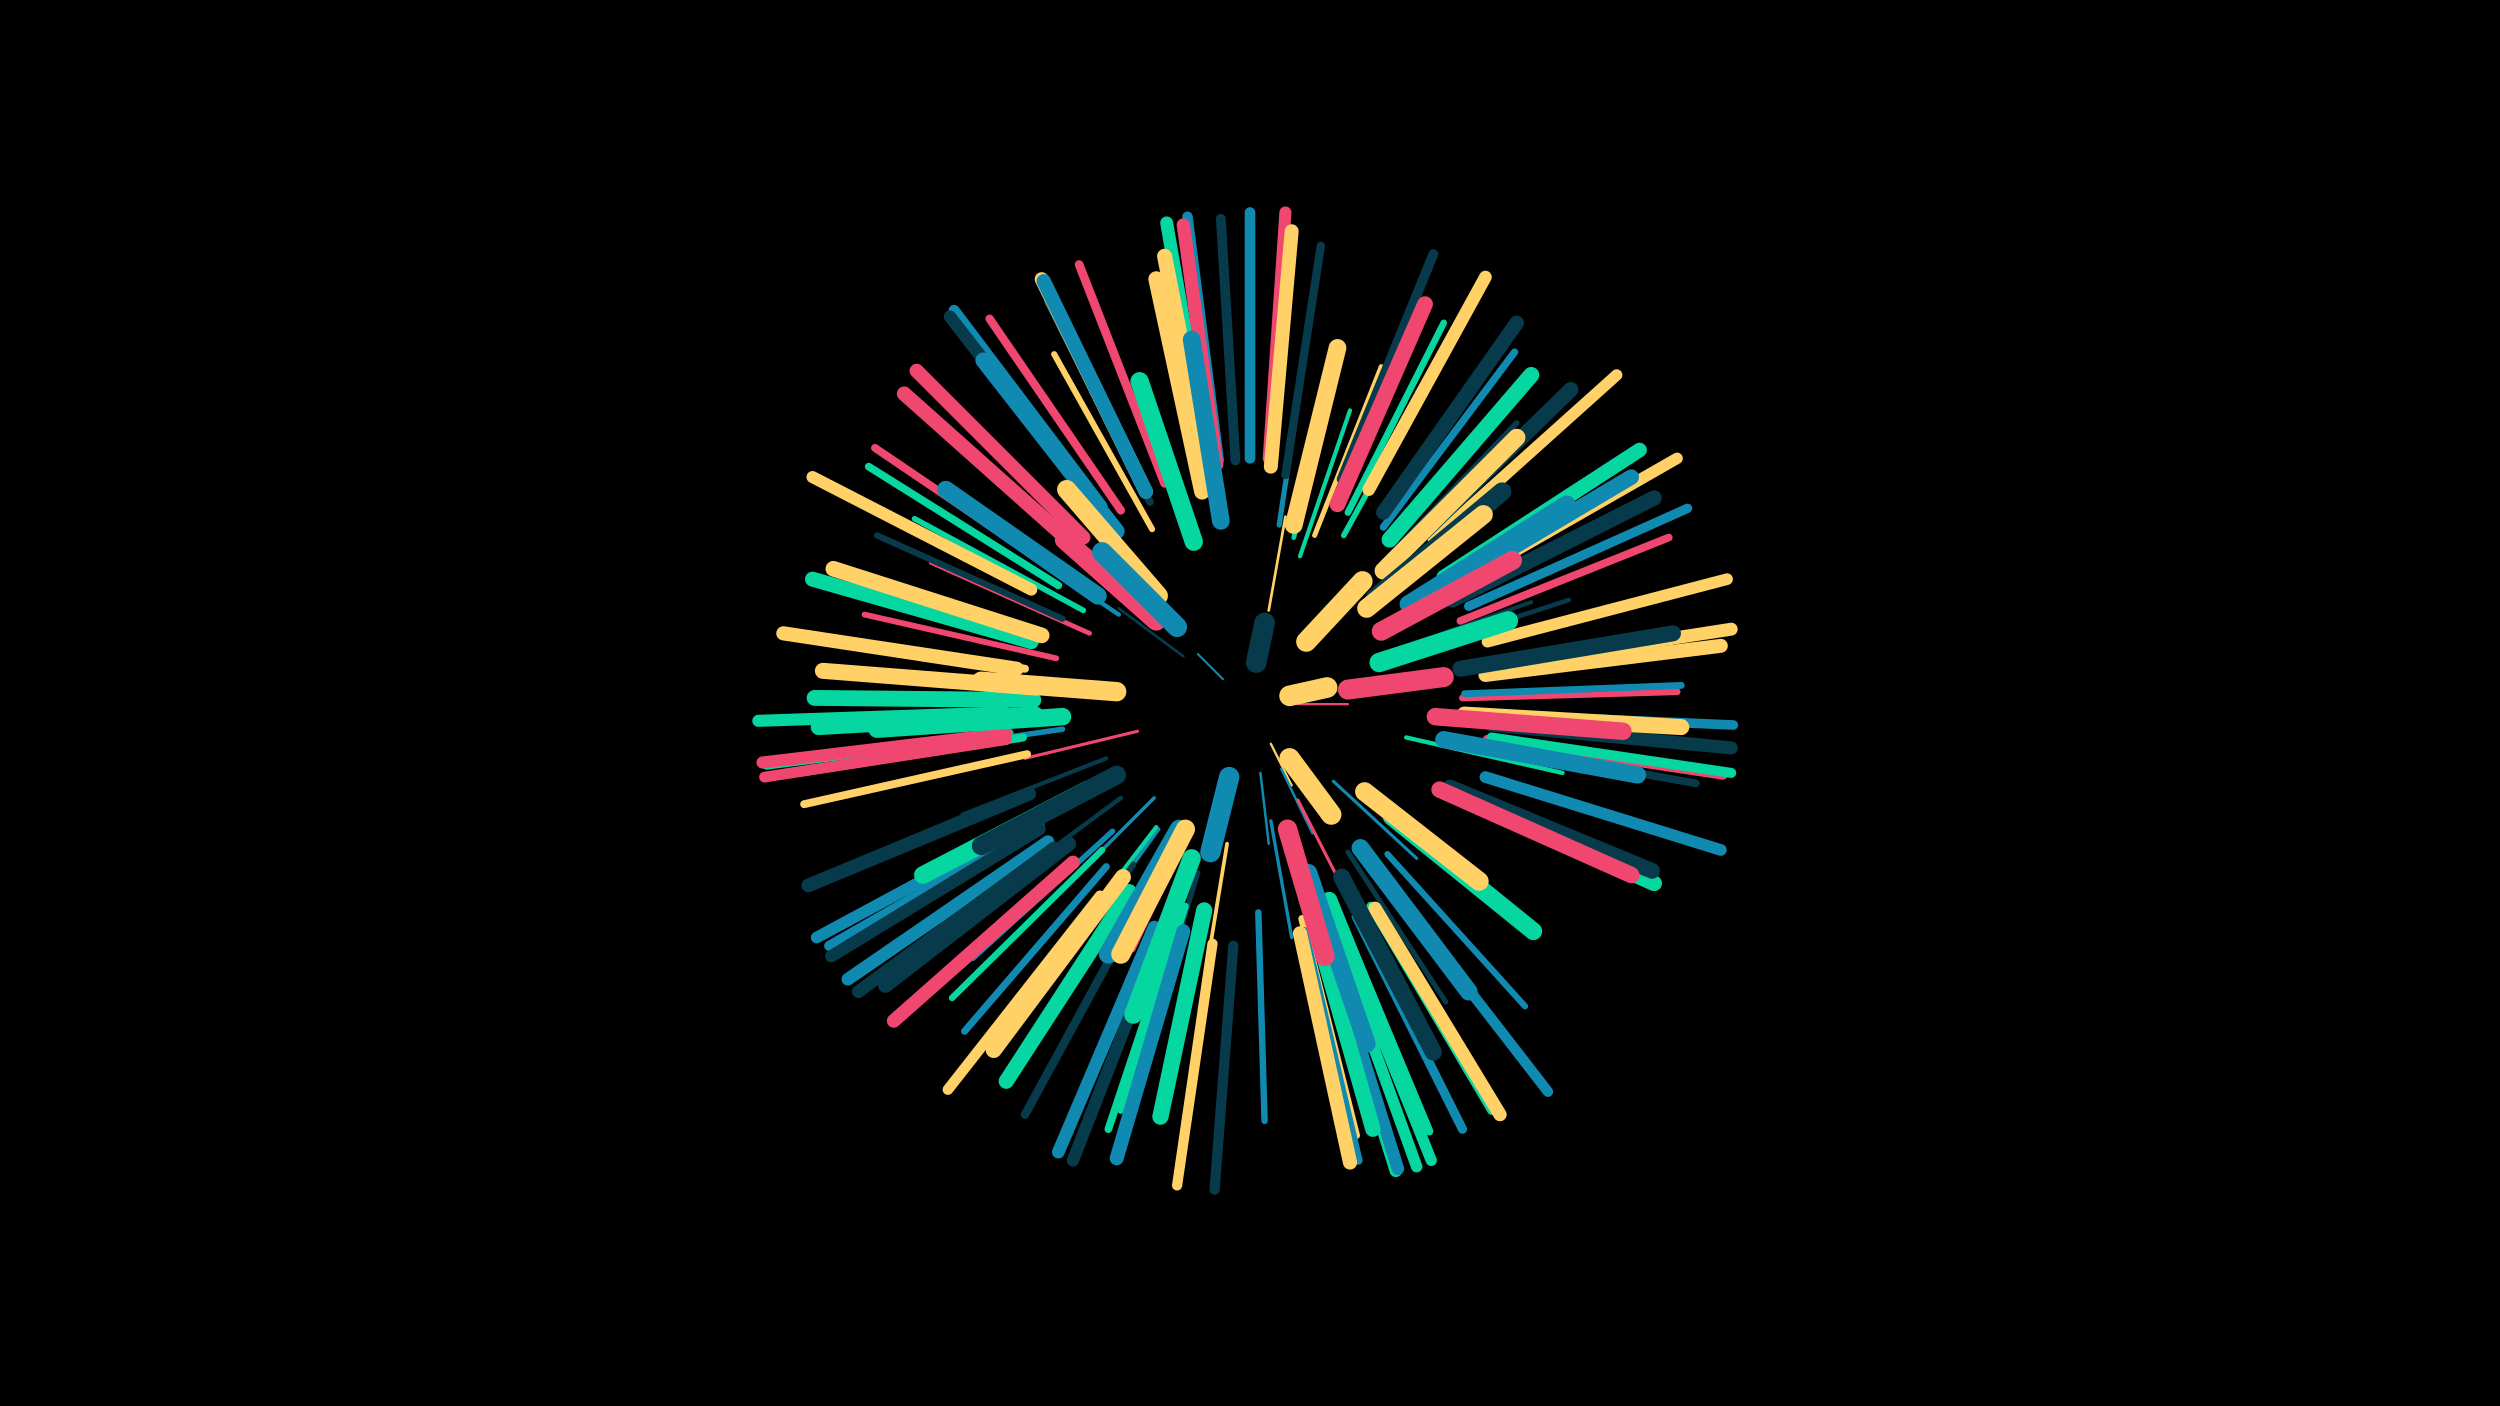 <svg width="1200" height="675" viewBox="-500 -500 1200 675" xmlns="http://www.w3.org/2000/svg"><path d="M-500-500h1200v675h-1200z" fill="#000"/><style>.sparkles path{stroke-linecap:round}</style><g class="sparkles"><path d="M87-174l-12-12" stroke-width="1.0" stroke="#118ab21"/><path d="M110-143l10 20" stroke-width="1.1" stroke="#ffd1662"/><path d="M123-162l24 0" stroke-width="1.1" stroke="#ef476f2"/><path d="M105-129l4 34" stroke-width="1.2" stroke="#118ab25"/><path d="M119-134l20 28" stroke-width="1.2" stroke="#118ab25"/><path d="M115-131l15 31" stroke-width="1.2" stroke="#118ab25"/><path d="M68-185l-31-23" stroke-width="1.3" stroke="#073b4c7"/><path d="M140-168l40-5" stroke-width="1.3" stroke="#073b4c7"/><path d="M109-207l8-45" stroke-width="1.3" stroke="#ffd1669"/><path d="M123-116l24 47" stroke-width="1.5" stroke="#ef476fD"/><path d="M140-125l40 37" stroke-width="1.5" stroke="#118ab2E"/><path d="M46-149l-54 13" stroke-width="1.5" stroke="#ef476fE"/><path d="M110-106l10 56" stroke-width="1.6" stroke="#118ab2F"/><path d="M54-117l-45 45" stroke-width="1.7" stroke="#118ab214"/><path d="M72-103l-28 59" stroke-width="1.8" stroke="#ef476f15"/><path d="M89-95l-11 67" stroke-width="1.8" stroke="#ffd16617"/><path d="M167-187l68-24" stroke-width="1.9" stroke="#073b4c1A"/><path d="M124-233l24-70" stroke-width="2.0" stroke="#06d6a01C"/><path d="M31-136l-69 27" stroke-width="2.0" stroke="#073b4c1C"/><path d="M56-102l-44 61" stroke-width="2.0" stroke="#118ab21D"/><path d="M55-103l-46 60" stroke-width="2.0" stroke="#06d6a01D"/><path d="M38-117l-61 45" stroke-width="2.1" stroke="#073b4c1E"/><path d="M37-205l-64-43" stroke-width="2.1" stroke="#118ab21E"/><path d="M175-146l75 17" stroke-width="2.1" stroke="#06d6a01E"/><path d="M176-187l77-25" stroke-width="2.2" stroke="#073b4c22"/><path d="M121-242l21-79" stroke-width="2.3" stroke="#06d6a023"/><path d="M23-196l-76-34" stroke-width="2.3" stroke="#ef476f25"/><path d="M75-81l-25 82" stroke-width="2.4" stroke="#073b4c27"/><path d="M147-91l47 72" stroke-width="2.4" stroke="#073b4c27"/><path d="M131-243l32-81" stroke-width="2.4" stroke="#ffd16628"/><path d="M114-248l13-86" stroke-width="2.5" stroke="#118ab229"/><path d="M131-80l32 82" stroke-width="2.5" stroke="#ef476f2A"/><path d="M34-101l-67 61" stroke-width="2.6" stroke="#118ab22D"/><path d="M10-150l-89 13" stroke-width="2.6" stroke="#118ab22D"/><path d="M20-207l-81-44" stroke-width="2.7" stroke="#06d6a02F"/><path d="M145-243l44-80" stroke-width="2.7" stroke="#06d6a02F"/><path d="M164-230l64-67" stroke-width="2.7" stroke="#073b4c30"/><path d="M7-184l-92-21" stroke-width="2.8" stroke="#ef476f33"/><path d="M44-85l-57 78" stroke-width="2.9" stroke="#073b4c35"/><path d="M53-246l-47-84" stroke-width="2.9" stroke="#ffd16635"/><path d="M166-90l66 73" stroke-width="3.0" stroke="#118ab238"/><path d="M10-203l-89-40" stroke-width="3.0" stroke="#073b4c39"/><path d="M191-123l90 40" stroke-width="3.0" stroke="#ef476f39"/><path d="M29-92l-72 71" stroke-width="3.1" stroke="#06d6a03C"/><path d="M104-62l3 100" stroke-width="3.1" stroke="#118ab23C"/><path d="M147-254l46-91" stroke-width="3.2" stroke="#06d6a03F"/><path d="M202-165l103-3" stroke-width="3.3" stroke="#ef476f40"/><path d="M69-65l-31 98" stroke-width="3.3" stroke="#06d6a040"/><path d="M203-167l104-4" stroke-width="3.3" stroke="#118ab241"/><path d="M31-84l-68 79" stroke-width="3.4" stroke="#118ab243"/><path d="M164-247l63-84" stroke-width="3.5" stroke="#118ab246"/><path d="M125-59l26 104" stroke-width="3.6" stroke="#ffd16649"/><path d="M52-259l-49-96" stroke-width="3.6" stroke="#073b4c4A"/><path d="M8-219l-91-57" stroke-width="3.7" stroke="#06d6a04B"/><path d="M66-60l-34 102" stroke-width="3.7" stroke="#06d6a04B"/><path d="M201-202l100-40" stroke-width="3.7" stroke="#ef476f4B"/><path d="M207-143l107 19" stroke-width="3.7" stroke="#073b4c4D"/><path d="M10-224l-90-61" stroke-width="3.8" stroke="#ef476f4D"/><path d="M-8-179l-108-17" stroke-width="3.8" stroke="#ffd1664F"/><path d="M-7-138l-107 24" stroke-width="3.8" stroke="#ffd1664F"/><path d="M-9-146l-108 17" stroke-width="3.9" stroke="#06d6a051"/><path d="M117-272l17-110" stroke-width="4.0" stroke="#073b4c54"/><path d="M38-255l-63-92" stroke-width="4.0" stroke="#ef476f54"/><path d="M143-60l43 103" stroke-width="4.0" stroke="#06d6a055"/><path d="M126-53l26 110" stroke-width="4.1" stroke="#118ab258"/><path d="M46-64l-54 99" stroke-width="4.1" stroke="#073b4c58"/><path d="M59-268l-41-105" stroke-width="4.2" stroke="#ef476f59"/><path d="M158-65l58 98" stroke-width="4.3" stroke="#06d6a05D"/><path d="M151-60l51 102" stroke-width="4.4" stroke="#118ab25F"/><path d="M205-209l105-47" stroke-width="4.5" stroke="#118ab261"/><path d="M214-145l113 17" stroke-width="4.5" stroke="#ef476f62"/><path d="M216-157l116 5" stroke-width="4.6" stroke="#118ab267"/><path d="M144-270l44-108" stroke-width="4.7" stroke="#073b4c68"/><path d="M93-279l-7-116" stroke-width="4.7" stroke="#073b4c69"/><path d="M-1-104l-101 58" stroke-width="4.8" stroke="#118ab26B"/><path d="M216-146l115 17" stroke-width="4.8" stroke="#06d6a06D"/><path d="M-16-148l-116 15" stroke-width="4.9" stroke="#06d6a06E"/><path d="M92-46l-9 117" stroke-width="4.9" stroke="#073b4c6F"/><path d="M82-47l-17 116" stroke-width="4.9" stroke="#ffd1666F"/><path d="M171-69l72 93" stroke-width="5.0" stroke="#118ab271"/><path d="M85-279l-15-117" stroke-width="5.0" stroke="#118ab272"/><path d="M28-70l-73 93" stroke-width="5.1" stroke="#ffd16673"/><path d="M100-280l0-118" stroke-width="5.1" stroke="#118ab274"/><path d="M-17-145l-116 18" stroke-width="5.2" stroke="#ef476f77"/><path d="M29-257l-71-94" stroke-width="5.3" stroke="#118ab27A"/><path d="M143-53l44 110" stroke-width="5.4" stroke="#06d6a07D"/><path d="M140-51l40 111" stroke-width="5.5" stroke="#06d6a07F"/><path d="M188-241l88-79" stroke-width="5.5" stroke="#ffd1667F"/><path d="M202-221l103-59" stroke-width="5.5" stroke="#ffd16680"/><path d="M213-127l113 35" stroke-width="5.6" stroke="#118ab281"/><path d="M-4-106l-104 56" stroke-width="5.6" stroke="#118ab281"/><path d="M214-192l115-30" stroke-width="5.6" stroke="#ffd16683"/><path d="M-5-217l-105-54" stroke-width="5.8" stroke="#ffd16686"/><path d="M-17-148l-117 14" stroke-width="5.8" stroke="#ef476f86"/><path d="M-18-158l-118 4" stroke-width="5.8" stroke="#06d6a087"/><path d="M109-280l8-118" stroke-width="5.8" stroke="#ef476f87"/><path d="M58-53l-43 110" stroke-width="5.9" stroke="#073b4c89"/><path d="M-1-102l-100 61" stroke-width="5.9" stroke="#073b4c8B"/><path d="M135-50l35 112" stroke-width="6.0" stroke="#06d6a08D"/><path d="M28-255l-72-93" stroke-width="6.0" stroke="#073b4c8D"/><path d="M136-51l35 112" stroke-width="6.0" stroke="#118ab28E"/><path d="M3-96l-96 66" stroke-width="6.1" stroke="#118ab290"/><path d="M157-265l56-102" stroke-width="6.1" stroke="#ffd16690"/><path d="M54-55l-46 108" stroke-width="6.1" stroke="#118ab290"/><path d="M6-93l-94 69" stroke-width="6.1" stroke="#073b4c91"/><path d="M80-278l-20-115" stroke-width="6.2" stroke="#06d6a092"/><path d="M215-180l116-18" stroke-width="6.2" stroke="#ffd16693"/><path d="M216-152l115 11" stroke-width="6.3" stroke="#073b4c96"/><path d="M84-277l-16-115" stroke-width="6.4" stroke="#ef476f99"/><path d="M160-64l60 99" stroke-width="6.4" stroke="#ffd16699"/><path d="M-6-119l-106 44" stroke-width="6.6" stroke="#073b4c9E"/><path d="M15-86l-86 76" stroke-width="6.6" stroke="#ef476f9F"/><path d="M68-53l-32 109" stroke-width="6.7" stroke="#118ab2A0"/><path d="M213-176l113-14" stroke-width="6.7" stroke="#ffd166A2"/><path d="M110-276l10-113" stroke-width="6.7" stroke="#ffd166A2"/><path d="M50-264l-50-102" stroke-width="6.7" stroke="#ffd166A2"/><path d="M-12-179l-112-17" stroke-width="6.8" stroke="#ffd166A4"/><path d="M124-52l24 110" stroke-width="6.8" stroke="#ffd166A4"/><path d="M20-242l-80-80" stroke-width="6.8" stroke="#ef476fA5"/><path d="M50-264l-49-101" stroke-width="6.9" stroke="#118ab2A5"/><path d="M164-254l64-91" stroke-width="7.0" stroke="#073b4cA9"/><path d="M193-223l94-61" stroke-width="7.0" stroke="#06d6a0A9"/><path d="M17-237l-83-74" stroke-width="7.0" stroke="#ef476fAA"/><path d="M13-95l-88 68" stroke-width="7.1" stroke="#073b4cAC"/><path d="M-5-192l-105-30" stroke-width="7.2" stroke="#06d6a0AF"/><path d="M80-270l-21-107" stroke-width="7.2" stroke="#ffd166B0"/><path d="M197-212l97-49" stroke-width="7.3" stroke="#073b4cB1"/><path d="M42-72l-59 91" stroke-width="7.3" stroke="#06d6a0B3"/><path d="M177-238l77-75" stroke-width="7.3" stroke="#073b4cB3"/><path d="M130-60l29 102" stroke-width="7.4" stroke="#06d6a0B6"/><path d="M192-217l91-54" stroke-width="7.4" stroke="#118ab2B6"/><path d="M197-119l97 43" stroke-width="7.5" stroke="#06d6a0B7"/><path d="M0-195l-100-32" stroke-width="7.5" stroke="#ffd166B9"/><path d="M196-122l97 40" stroke-width="7.6" stroke="#073b4cBB"/><path d="M142-258l42-96" stroke-width="7.6" stroke="#ef476fBB"/><path d="M-4-164l-105-1" stroke-width="7.6" stroke="#06d6a0BB"/><path d="M36-245l-64-82" stroke-width="7.6" stroke="#118ab2BB"/><path d="M77-264l-22-102" stroke-width="7.6" stroke="#ffd166BB"/><path d="M203-157l104 6" stroke-width="7.7" stroke="#ffd166BC"/><path d="M167-241l68-79" stroke-width="7.7" stroke="#06d6a0BC"/><path d="M-3-157l-104 6" stroke-width="7.7" stroke="#06d6a0BC"/><path d="M39-79l-62 83" stroke-width="7.7" stroke="#ffd166BC"/><path d="M-3-170l-102-8" stroke-width="7.7" stroke="#ffd166BD"/><path d="M201-179l102-17" stroke-width="7.7" stroke="#073b4cBE"/><path d="M78-63l-21 99" stroke-width="7.8" stroke="#06d6a0C0"/><path d="M138-68l38 94" stroke-width="7.8" stroke="#06d6a0C0"/><path d="M191-121l92 41" stroke-width="7.9" stroke="#ef476fC3"/><path d="M144-79l44 84" stroke-width="8.2" stroke="#073b4cCB"/><path d="M193-145l93 17" stroke-width="8.2" stroke="#118ab2CC"/><path d="M164-226l64-64" stroke-width="8.4" stroke="#ffd166D1"/><path d="M10-156l-89 6" stroke-width="8.4" stroke="#06d6a0D2"/><path d="M189-156l90 7" stroke-width="8.4" stroke="#ef476fD2"/><path d="M176-210l76-48" stroke-width="8.4" stroke="#118ab2D2"/><path d="M27-214l-73-51" stroke-width="8.4" stroke="#118ab2D2"/><path d="M22-121l-79 41" stroke-width="8.5" stroke="#06d6a0D3"/><path d="M86-250l-14-87" stroke-width="8.5" stroke="#118ab2D4"/><path d="M121-248l21-85" stroke-width="8.5" stroke="#ffd166D4"/><path d="M168-108l68 55" stroke-width="8.5" stroke="#06d6a0D5"/><path d="M153-93l52 69" stroke-width="8.5" stroke="#118ab2D5"/><path d="M128-81l28 82" stroke-width="8.6" stroke="#118ab2D6"/><path d="M73-240l-26-77" stroke-width="8.8" stroke="#06d6a0DB"/><path d="M72-88l-28 75" stroke-width="8.8" stroke="#06d6a0DD"/><path d="M160-213l61-51" stroke-width="8.9" stroke="#073b4cDE"/><path d="M36-128l-65 34" stroke-width="9.0" stroke="#073b4cE3"/><path d="M156-208l56-45" stroke-width="9.1" stroke="#ffd166E4"/><path d="M163-197l63-34" stroke-width="9.1" stroke="#ef476fE4"/><path d="M155-120l55 43" stroke-width="9.1" stroke="#ffd166E6"/><path d="M66-102l-34 60" stroke-width="9.1" stroke="#118ab2E6"/><path d="M69-102l-31 60" stroke-width="9.2" stroke="#ffd166E7"/><path d="M56-214l-44-51" stroke-width="9.2" stroke="#ffd166E8"/><path d="M162-182l62-20" stroke-width="9.3" stroke="#06d6a0E9"/><path d="M36-168l-65-5" stroke-width="9.3" stroke="#ffd166EA"/><path d="M118-102l18 61" stroke-width="9.3" stroke="#ef476fEB"/><path d="M55-202l-44-39" stroke-width="9.4" stroke="#ef476fED"/><path d="M65-199l-36-36" stroke-width="9.6" stroke="#118ab2F2"/><path d="M147-169l46-6" stroke-width="9.6" stroke="#ef476fF4"/><path d="M127-192l27-29" stroke-width="9.7" stroke="#ffd166F7"/><path d="M90-127l-9 36" stroke-width="9.8" stroke="#118ab2F8"/><path d="M119-136l20 27" stroke-width="9.8" stroke="#ffd166F9"/><path d="M103-182l4-19" stroke-width="9.9" stroke="#073b4cFD"/><path d="M119-166l18-4" stroke-width="9.9" stroke="#ffd166FD"/></g></svg>
